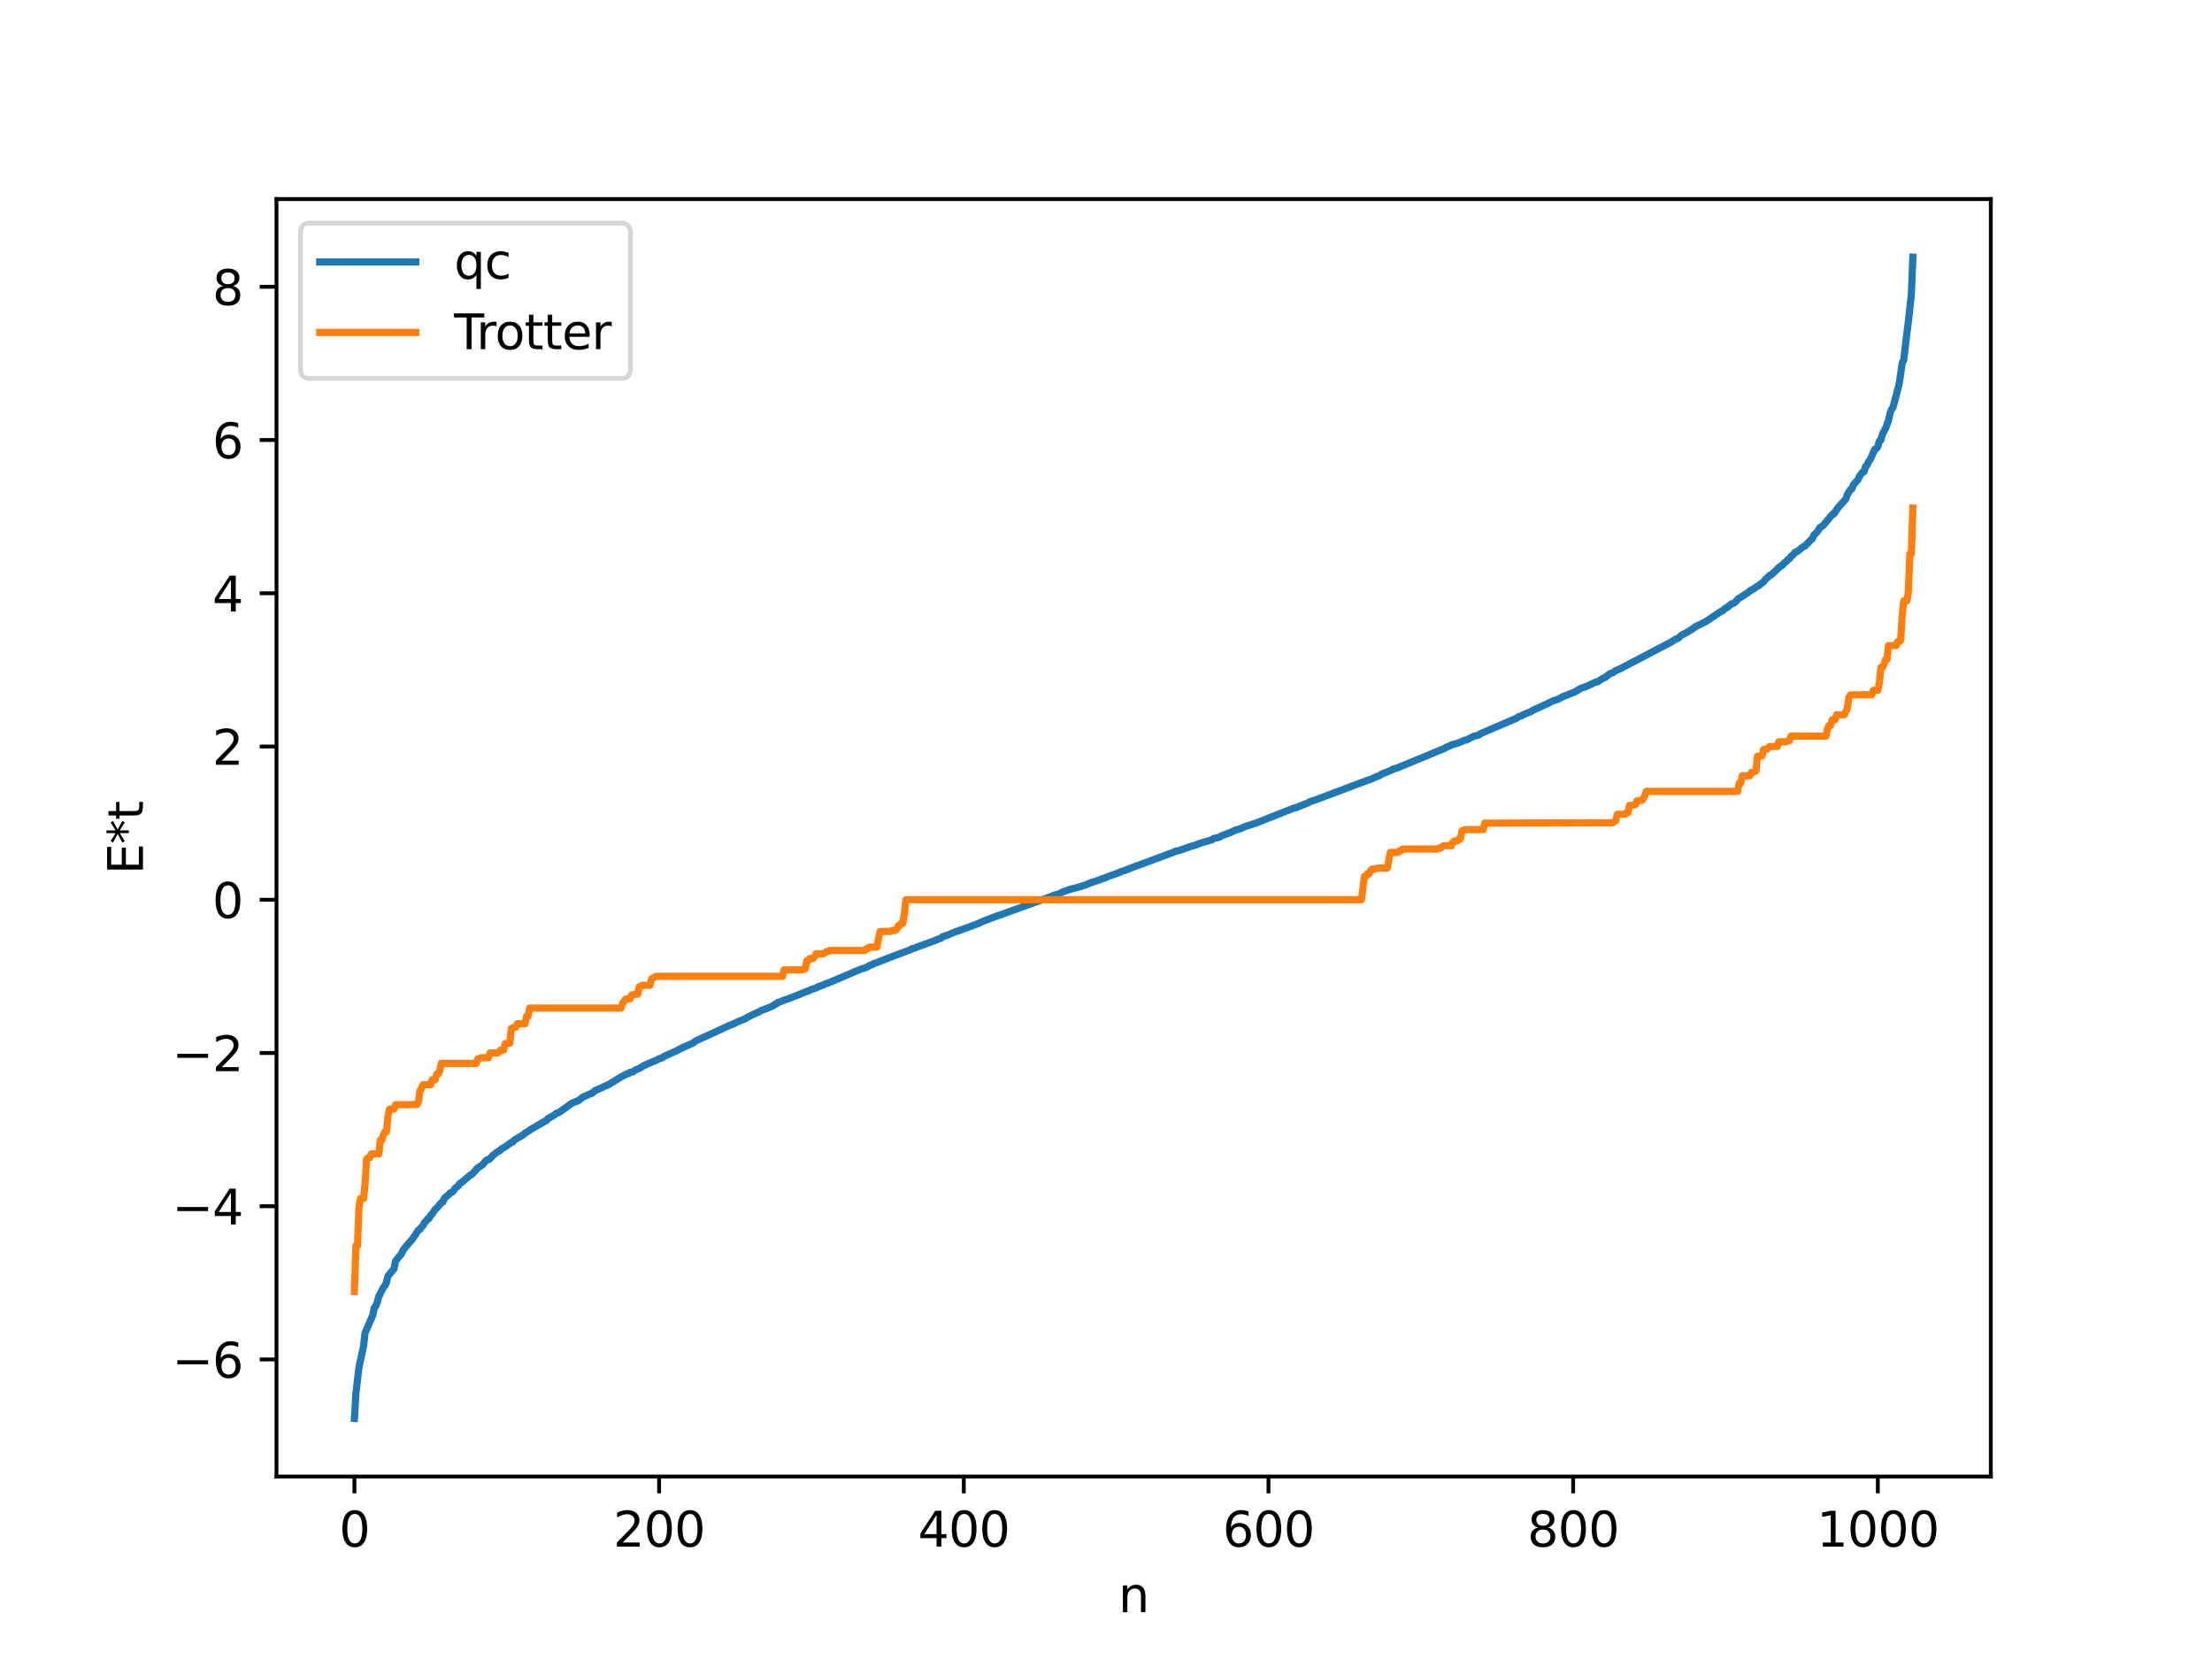 <?xml version="1.0" encoding="utf-8" standalone="no"?>
<!DOCTYPE svg PUBLIC "-//W3C//DTD SVG 1.1//EN"
  "http://www.w3.org/Graphics/SVG/1.1/DTD/svg11.dtd">
<svg xmlns:xlink="http://www.w3.org/1999/xlink" width="460.8pt" height="345.6pt" viewBox="0 0 460.8 345.6" xmlns="http://www.w3.org/2000/svg" version="1.1">
 <defs>
  <style type="text/css">*{stroke-linejoin: round; stroke-linecap: butt}</style>
 </defs>
 <g id="figure_1">
  <g id="patch_1">
   <path d="M 0 345.6 
L 460.8 345.6 
L 460.8 0 
L 0 0 
z
" style="fill: #ffffff"/>
  </g>
  <g id="axes_1">
   <g id="patch_2">
    <path d="M 57.6 307.584 
L 414.72 307.584 
L 414.72 41.472 
L 57.6 41.472 
z
" style="fill: #ffffff"/>
   </g>
   <g id="matplotlib.axis_1">
    <g id="xtick_1">
     <g id="line2d_1">
      <defs>
       <path id="m4ed9a895c9" d="M 0 0 
L 0 3.5 
" style="stroke: #000000; stroke-width: 0.8"/>
      </defs>
      <g>
       <use xlink:href="#m4ed9a895c9" x="73.833" y="307.584" style="stroke: #000000; stroke-width: 0.8"/>
      </g>
     </g>
     <g id="text_1">
      <!-- 0 -->
      <g transform="translate(70.651 322.182) scale(0.1 -0.1)">
       <defs>
        <path id="DejaVuSans-30" d="M 2034 4250 
Q 1547 4250 1301 3770 
Q 1056 3291 1056 2328 
Q 1056 1369 1301 889 
Q 1547 409 2034 409 
Q 2525 409 2770 889 
Q 3016 1369 3016 2328 
Q 3016 3291 2770 3770 
Q 2525 4250 2034 4250 
z
M 2034 4750 
Q 2819 4750 3233 4129 
Q 3647 3509 3647 2328 
Q 3647 1150 3233 529 
Q 2819 -91 2034 -91 
Q 1250 -91 836 529 
Q 422 1150 422 2328 
Q 422 3509 836 4129 
Q 1250 4750 2034 4750 
z
" transform="scale(0.016)"/>
       </defs>
       <use xlink:href="#DejaVuSans-30"/>
      </g>
     </g>
    </g>
    <g id="xtick_2">
     <g id="line2d_2">
      <g>
       <use xlink:href="#m4ed9a895c9" x="137.304" y="307.584" style="stroke: #000000; stroke-width: 0.8"/>
      </g>
     </g>
     <g id="text_2">
      <!-- 200 -->
      <g transform="translate(127.76 322.182) scale(0.1 -0.1)">
       <defs>
        <path id="DejaVuSans-32" d="M 1228 531 
L 3431 531 
L 3431 0 
L 469 0 
L 469 531 
Q 828 903 1448 1529 
Q 2069 2156 2228 2338 
Q 2531 2678 2651 2914 
Q 2772 3150 2772 3378 
Q 2772 3750 2511 3984 
Q 2250 4219 1831 4219 
Q 1534 4219 1204 4116 
Q 875 4013 500 3803 
L 500 4441 
Q 881 4594 1212 4672 
Q 1544 4750 1819 4750 
Q 2544 4750 2975 4387 
Q 3406 4025 3406 3419 
Q 3406 3131 3298 2873 
Q 3191 2616 2906 2266 
Q 2828 2175 2409 1742 
Q 1991 1309 1228 531 
z
" transform="scale(0.016)"/>
       </defs>
       <use xlink:href="#DejaVuSans-32"/>
       <use xlink:href="#DejaVuSans-30" x="63.623"/>
       <use xlink:href="#DejaVuSans-30" x="127.246"/>
      </g>
     </g>
    </g>
    <g id="xtick_3">
     <g id="line2d_3">
      <g>
       <use xlink:href="#m4ed9a895c9" x="200.775" y="307.584" style="stroke: #000000; stroke-width: 0.8"/>
      </g>
     </g>
     <g id="text_3">
      <!-- 400 -->
      <g transform="translate(191.231 322.182) scale(0.1 -0.1)">
       <defs>
        <path id="DejaVuSans-34" d="M 2419 4116 
L 825 1625 
L 2419 1625 
L 2419 4116 
z
M 2253 4666 
L 3047 4666 
L 3047 1625 
L 3713 1625 
L 3713 1100 
L 3047 1100 
L 3047 0 
L 2419 0 
L 2419 1100 
L 313 1100 
L 313 1709 
L 2253 4666 
z
" transform="scale(0.016)"/>
       </defs>
       <use xlink:href="#DejaVuSans-34"/>
       <use xlink:href="#DejaVuSans-30" x="63.623"/>
       <use xlink:href="#DejaVuSans-30" x="127.246"/>
      </g>
     </g>
    </g>
    <g id="xtick_4">
     <g id="line2d_4">
      <g>
       <use xlink:href="#m4ed9a895c9" x="264.246" y="307.584" style="stroke: #000000; stroke-width: 0.8"/>
      </g>
     </g>
     <g id="text_4">
      <!-- 600 -->
      <g transform="translate(254.702 322.182) scale(0.1 -0.1)">
       <defs>
        <path id="DejaVuSans-36" d="M 2113 2584 
Q 1688 2584 1439 2293 
Q 1191 2003 1191 1497 
Q 1191 994 1439 701 
Q 1688 409 2113 409 
Q 2538 409 2786 701 
Q 3034 994 3034 1497 
Q 3034 2003 2786 2293 
Q 2538 2584 2113 2584 
z
M 3366 4563 
L 3366 3988 
Q 3128 4100 2886 4159 
Q 2644 4219 2406 4219 
Q 1781 4219 1451 3797 
Q 1122 3375 1075 2522 
Q 1259 2794 1537 2939 
Q 1816 3084 2150 3084 
Q 2853 3084 3261 2657 
Q 3669 2231 3669 1497 
Q 3669 778 3244 343 
Q 2819 -91 2113 -91 
Q 1303 -91 875 529 
Q 447 1150 447 2328 
Q 447 3434 972 4092 
Q 1497 4750 2381 4750 
Q 2619 4750 2861 4703 
Q 3103 4656 3366 4563 
z
" transform="scale(0.016)"/>
       </defs>
       <use xlink:href="#DejaVuSans-36"/>
       <use xlink:href="#DejaVuSans-30" x="63.623"/>
       <use xlink:href="#DejaVuSans-30" x="127.246"/>
      </g>
     </g>
    </g>
    <g id="xtick_5">
     <g id="line2d_5">
      <g>
       <use xlink:href="#m4ed9a895c9" x="327.717" y="307.584" style="stroke: #000000; stroke-width: 0.8"/>
      </g>
     </g>
     <g id="text_5">
      <!-- 800 -->
      <g transform="translate(318.173 322.182) scale(0.1 -0.1)">
       <defs>
        <path id="DejaVuSans-38" d="M 2034 2216 
Q 1584 2216 1326 1975 
Q 1069 1734 1069 1313 
Q 1069 891 1326 650 
Q 1584 409 2034 409 
Q 2484 409 2743 651 
Q 3003 894 3003 1313 
Q 3003 1734 2745 1975 
Q 2488 2216 2034 2216 
z
M 1403 2484 
Q 997 2584 770 2862 
Q 544 3141 544 3541 
Q 544 4100 942 4425 
Q 1341 4750 2034 4750 
Q 2731 4750 3128 4425 
Q 3525 4100 3525 3541 
Q 3525 3141 3298 2862 
Q 3072 2584 2669 2484 
Q 3125 2378 3379 2068 
Q 3634 1759 3634 1313 
Q 3634 634 3220 271 
Q 2806 -91 2034 -91 
Q 1263 -91 848 271 
Q 434 634 434 1313 
Q 434 1759 690 2068 
Q 947 2378 1403 2484 
z
M 1172 3481 
Q 1172 3119 1398 2916 
Q 1625 2713 2034 2713 
Q 2441 2713 2670 2916 
Q 2900 3119 2900 3481 
Q 2900 3844 2670 4047 
Q 2441 4250 2034 4250 
Q 1625 4250 1398 4047 
Q 1172 3844 1172 3481 
z
" transform="scale(0.016)"/>
       </defs>
       <use xlink:href="#DejaVuSans-38"/>
       <use xlink:href="#DejaVuSans-30" x="63.623"/>
       <use xlink:href="#DejaVuSans-30" x="127.246"/>
      </g>
     </g>
    </g>
    <g id="xtick_6">
     <g id="line2d_6">
      <g>
       <use xlink:href="#m4ed9a895c9" x="391.188" y="307.584" style="stroke: #000000; stroke-width: 0.8"/>
      </g>
     </g>
     <g id="text_6">
      <!-- 1000 -->
      <g transform="translate(378.463 322.182) scale(0.1 -0.1)">
       <defs>
        <path id="DejaVuSans-31" d="M 794 531 
L 1825 531 
L 1825 4091 
L 703 3866 
L 703 4441 
L 1819 4666 
L 2450 4666 
L 2450 531 
L 3481 531 
L 3481 0 
L 794 0 
L 794 531 
z
" transform="scale(0.016)"/>
       </defs>
       <use xlink:href="#DejaVuSans-31"/>
       <use xlink:href="#DejaVuSans-30" x="63.623"/>
       <use xlink:href="#DejaVuSans-30" x="127.246"/>
       <use xlink:href="#DejaVuSans-30" x="190.869"/>
      </g>
     </g>
    </g>
    <g id="text_7">
     <!-- n -->
     <g transform="translate(232.991 335.861) scale(0.1 -0.1)">
      <defs>
       <path id="DejaVuSans-6e" d="M 3513 2113 
L 3513 0 
L 2938 0 
L 2938 2094 
Q 2938 2591 2744 2837 
Q 2550 3084 2163 3084 
Q 1697 3084 1428 2787 
Q 1159 2491 1159 1978 
L 1159 0 
L 581 0 
L 581 3500 
L 1159 3500 
L 1159 2956 
Q 1366 3272 1645 3428 
Q 1925 3584 2291 3584 
Q 2894 3584 3203 3211 
Q 3513 2838 3513 2113 
z
" transform="scale(0.016)"/>
      </defs>
      <use xlink:href="#DejaVuSans-6e"/>
     </g>
    </g>
   </g>
   <g id="matplotlib.axis_2">
    <g id="ytick_1">
     <g id="line2d_7">
      <defs>
       <path id="mcf052780b2" d="M 0 0 
L -3.5 0 
" style="stroke: #000000; stroke-width: 0.8"/>
      </defs>
      <g>
       <use xlink:href="#mcf052780b2" x="57.6" y="283.199" style="stroke: #000000; stroke-width: 0.8"/>
      </g>
     </g>
     <g id="text_8">
      <!-- −6 -->
      <g transform="translate(35.858 286.998) scale(0.1 -0.1)">
       <defs>
        <path id="DejaVuSans-2212" d="M 678 2272 
L 4684 2272 
L 4684 1741 
L 678 1741 
L 678 2272 
z
" transform="scale(0.016)"/>
       </defs>
       <use xlink:href="#DejaVuSans-2212"/>
       <use xlink:href="#DejaVuSans-36" x="83.789"/>
      </g>
     </g>
    </g>
    <g id="ytick_2">
     <g id="line2d_8">
      <g>
       <use xlink:href="#mcf052780b2" x="57.6" y="251.277" style="stroke: #000000; stroke-width: 0.8"/>
      </g>
     </g>
     <g id="text_9">
      <!-- −4 -->
      <g transform="translate(35.858 255.076) scale(0.1 -0.1)">
       <use xlink:href="#DejaVuSans-2212"/>
       <use xlink:href="#DejaVuSans-34" x="83.789"/>
      </g>
     </g>
    </g>
    <g id="ytick_3">
     <g id="line2d_9">
      <g>
       <use xlink:href="#mcf052780b2" x="57.6" y="219.354" style="stroke: #000000; stroke-width: 0.8"/>
      </g>
     </g>
     <g id="text_10">
      <!-- −2 -->
      <g transform="translate(35.858 223.154) scale(0.1 -0.1)">
       <use xlink:href="#DejaVuSans-2212"/>
       <use xlink:href="#DejaVuSans-32" x="83.789"/>
      </g>
     </g>
    </g>
    <g id="ytick_4">
     <g id="line2d_10">
      <g>
       <use xlink:href="#mcf052780b2" x="57.6" y="187.432" style="stroke: #000000; stroke-width: 0.8"/>
      </g>
     </g>
     <g id="text_11">
      <!-- 0 -->
      <g transform="translate(44.237 191.232) scale(0.1 -0.1)">
       <use xlink:href="#DejaVuSans-30"/>
      </g>
     </g>
    </g>
    <g id="ytick_5">
     <g id="line2d_11">
      <g>
       <use xlink:href="#mcf052780b2" x="57.6" y="155.51" style="stroke: #000000; stroke-width: 0.8"/>
      </g>
     </g>
     <g id="text_12">
      <!-- 2 -->
      <g transform="translate(44.237 159.309) scale(0.1 -0.1)">
       <use xlink:href="#DejaVuSans-32"/>
      </g>
     </g>
    </g>
    <g id="ytick_6">
     <g id="line2d_12">
      <g>
       <use xlink:href="#mcf052780b2" x="57.6" y="123.588" style="stroke: #000000; stroke-width: 0.8"/>
      </g>
     </g>
     <g id="text_13">
      <!-- 4 -->
      <g transform="translate(44.237 127.387) scale(0.1 -0.1)">
       <use xlink:href="#DejaVuSans-34"/>
      </g>
     </g>
    </g>
    <g id="ytick_7">
     <g id="line2d_13">
      <g>
       <use xlink:href="#mcf052780b2" x="57.6" y="91.666" style="stroke: #000000; stroke-width: 0.8"/>
      </g>
     </g>
     <g id="text_14">
      <!-- 6 -->
      <g transform="translate(44.237 95.465) scale(0.1 -0.1)">
       <use xlink:href="#DejaVuSans-36"/>
      </g>
     </g>
    </g>
    <g id="ytick_8">
     <g id="line2d_14">
      <g>
       <use xlink:href="#mcf052780b2" x="57.6" y="59.744" style="stroke: #000000; stroke-width: 0.8"/>
      </g>
     </g>
     <g id="text_15">
      <!-- 8 -->
      <g transform="translate(44.237 63.543) scale(0.1 -0.1)">
       <use xlink:href="#DejaVuSans-38"/>
      </g>
     </g>
    </g>
    <g id="text_16">
     <!-- E*t -->
     <g transform="translate(29.778 182.148) rotate(-90) scale(0.1 -0.1)">
      <defs>
       <path id="DejaVuSans-45" d="M 628 4666 
L 3578 4666 
L 3578 4134 
L 1259 4134 
L 1259 2753 
L 3481 2753 
L 3481 2222 
L 1259 2222 
L 1259 531 
L 3634 531 
L 3634 0 
L 628 0 
L 628 4666 
z
" transform="scale(0.016)"/>
       <path id="DejaVuSans-2a" d="M 3009 3897 
L 1888 3291 
L 3009 2681 
L 2828 2375 
L 1778 3009 
L 1778 1831 
L 1422 1831 
L 1422 3009 
L 372 2375 
L 191 2681 
L 1313 3291 
L 191 3897 
L 372 4206 
L 1422 3572 
L 1422 4750 
L 1778 4750 
L 1778 3572 
L 2828 4206 
L 3009 3897 
z
" transform="scale(0.016)"/>
       <path id="DejaVuSans-74" d="M 1172 4494 
L 1172 3500 
L 2356 3500 
L 2356 3053 
L 1172 3053 
L 1172 1153 
Q 1172 725 1289 603 
Q 1406 481 1766 481 
L 2356 481 
L 2356 0 
L 1766 0 
Q 1100 0 847 248 
Q 594 497 594 1153 
L 594 3053 
L 172 3053 
L 172 3500 
L 594 3500 
L 594 4494 
L 1172 4494 
z
" transform="scale(0.016)"/>
      </defs>
      <use xlink:href="#DejaVuSans-45"/>
      <use xlink:href="#DejaVuSans-2a" x="63.184"/>
      <use xlink:href="#DejaVuSans-74" x="113.184"/>
     </g>
    </g>
   </g>
   <g id="line2d_15">
    <path d="M 73.833 295.488 
L 74.15 290.152 
L 74.785 284.804 
L 75.737 280.423 
L 76.054 277.636 
L 77.006 275.485 
L 77.641 274.014 
L 77.958 272.476 
L 78.276 272.066 
L 78.593 271.277 
L 78.91 270.069 
L 79.862 268.203 
L 80.18 267.825 
L 80.497 267.226 
L 80.815 265.847 
L 81.767 264.678 
L 82.084 264.309 
L 82.401 262.707 
L 83.671 261.125 
L 83.988 260.389 
L 85.575 258.499 
L 85.892 258.173 
L 87.162 256.248 
L 87.479 256.104 
L 87.796 255.614 
L 88.114 255.341 
L 88.431 254.673 
L 88.748 254.428 
L 89.066 253.928 
L 89.383 253.822 
L 89.7 253.171 
L 90.018 252.92 
L 90.653 251.912 
L 90.97 251.701 
L 91.922 250.541 
L 92.239 250.431 
L 92.557 249.634 
L 93.509 248.827 
L 93.826 248.481 
L 94.143 248.364 
L 94.461 248.116 
L 94.778 247.558 
L 95.413 247.086 
L 95.73 246.6 
L 96.365 246.169 
L 97.952 244.802 
L 98.269 244.669 
L 99.539 243.277 
L 100.491 242.678 
L 101.125 241.873 
L 101.443 241.627 
L 101.76 241.59 
L 102.077 241.357 
L 102.712 240.677 
L 103.347 240.148 
L 104.299 239.535 
L 104.616 239.221 
L 104.934 239.088 
L 105.568 238.676 
L 106.203 238.232 
L 106.52 237.965 
L 106.838 237.88 
L 107.155 237.492 
L 109.059 236.361 
L 109.377 236.019 
L 109.694 235.892 
L 110.646 235.233 
L 112.55 234.139 
L 113.502 233.563 
L 113.82 233.445 
L 114.137 233.019 
L 114.454 232.899 
L 114.772 232.643 
L 115.089 232.533 
L 116.041 231.832 
L 116.358 231.808 
L 119.215 229.772 
L 120.167 229.419 
L 120.484 229.279 
L 121.436 228.532 
L 123.023 227.847 
L 123.34 227.746 
L 123.975 227.183 
L 124.61 226.933 
L 127.148 225.75 
L 127.466 225.468 
L 127.783 225.356 
L 129.053 224.531 
L 130.639 223.672 
L 130.957 223.637 
L 131.274 223.374 
L 131.909 223.278 
L 132.226 222.969 
L 133.178 222.563 
L 134.13 221.991 
L 136.034 221.133 
L 136.669 220.908 
L 137.304 220.542 
L 137.621 220.505 
L 138.573 219.952 
L 140.795 218.971 
L 141.429 218.61 
L 142.699 218.021 
L 144.286 217.33 
L 144.92 216.849 
L 148.094 215.399 
L 151.902 213.629 
L 152.537 213.406 
L 153.806 212.799 
L 155.076 212.288 
L 156.345 211.586 
L 158.249 210.713 
L 158.567 210.482 
L 159.201 210.297 
L 160.153 209.913 
L 161.105 209.502 
L 161.423 209.201 
L 161.74 209.133 
L 162.058 208.821 
L 162.375 208.763 
L 163.01 208.486 
L 164.914 207.8 
L 165.548 207.534 
L 166.5 207.18 
L 167.135 206.9 
L 168.087 206.519 
L 168.405 206.467 
L 168.722 206.239 
L 169.357 206.009 
L 169.991 205.839 
L 170.309 205.602 
L 171.578 205.163 
L 171.896 204.956 
L 172.53 204.781 
L 179.195 201.937 
L 180.464 201.537 
L 181.416 201.002 
L 181.734 200.932 
L 182.051 200.696 
L 182.686 200.527 
L 183.32 200.265 
L 185.542 199.39 
L 189.667 197.84 
L 189.985 197.613 
L 190.302 197.588 
L 191.254 197.213 
L 194.745 195.939 
L 195.38 195.661 
L 196.015 195.458 
L 196.332 195.144 
L 197.601 194.733 
L 198.236 194.422 
L 199.188 194.06 
L 200.775 193.503 
L 203.631 192.448 
L 204.9 191.871 
L 207.757 190.782 
L 208.391 190.596 
L 209.026 190.353 
L 218.547 186.902 
L 219.181 186.703 
L 219.499 186.501 
L 220.451 186.278 
L 221.403 185.79 
L 222.99 185.251 
L 224.894 184.751 
L 225.529 184.523 
L 226.163 184.364 
L 227.115 183.926 
L 229.02 183.305 
L 229.654 183.03 
L 229.972 182.989 
L 230.606 182.678 
L 233.145 181.778 
L 233.462 181.58 
L 234.415 181.305 
L 236.319 180.539 
L 237.271 180.211 
L 244.57 177.493 
L 244.887 177.301 
L 245.522 177.22 
L 248.378 176.215 
L 249.013 176.062 
L 249.965 175.679 
L 252.504 174.94 
L 252.821 174.672 
L 253.773 174.453 
L 254.091 174.385 
L 254.408 174.131 
L 256.312 173.434 
L 257.264 172.963 
L 258.534 172.596 
L 259.168 172.262 
L 261.707 171.445 
L 262.659 171.067 
L 263.929 170.556 
L 269.641 168.303 
L 269.958 168.276 
L 270.593 167.983 
L 272.497 167.262 
L 272.815 167.01 
L 274.084 166.617 
L 285.191 162.43 
L 285.509 162.381 
L 286.461 161.912 
L 287.096 161.672 
L 287.413 161.571 
L 287.73 161.306 
L 289.952 160.394 
L 290.269 160.197 
L 290.904 160.038 
L 301.059 155.846 
L 301.377 155.596 
L 302.011 155.395 
L 302.329 155.179 
L 303.598 154.841 
L 305.185 154.183 
L 305.502 154.147 
L 306.454 153.649 
L 307.089 153.356 
L 308.041 153.142 
L 308.358 152.863 
L 315.975 149.592 
L 316.292 149.322 
L 316.927 149.119 
L 317.562 148.792 
L 318.196 148.526 
L 318.831 148.285 
L 319.466 147.895 
L 321.053 147.194 
L 323.591 145.979 
L 324.543 145.689 
L 325.496 145.15 
L 328.034 144.154 
L 329.304 143.391 
L 330.256 143.083 
L 332.477 142.065 
L 332.795 142.04 
L 333.747 141.4 
L 334.381 141.138 
L 335.334 140.357 
L 335.968 140.142 
L 336.603 139.686 
L 337.238 139.457 
L 348.345 133.632 
L 348.98 133.191 
L 349.615 132.951 
L 350.249 132.355 
L 351.201 131.843 
L 352.471 131.092 
L 353.105 130.606 
L 355.327 129.501 
L 355.962 129.082 
L 358.5 127.362 
L 358.818 127.259 
L 359.453 126.693 
L 359.77 126.567 
L 360.722 125.774 
L 361.039 125.736 
L 361.674 125.274 
L 361.991 124.823 
L 364.213 123.403 
L 364.53 123.088 
L 365.482 122.578 
L 366.117 122.063 
L 366.434 121.977 
L 366.752 121.654 
L 367.386 121.238 
L 367.704 120.761 
L 368.339 120.203 
L 368.656 119.848 
L 368.973 119.755 
L 369.608 119.171 
L 370.877 117.957 
L 371.195 117.843 
L 371.829 117.152 
L 372.147 116.95 
L 372.464 116.565 
L 372.781 116.382 
L 373.099 115.903 
L 373.416 115.693 
L 374.051 114.965 
L 374.368 114.897 
L 375.003 114.398 
L 375.638 113.892 
L 375.955 113.791 
L 377.224 112.474 
L 377.542 112.225 
L 377.859 111.49 
L 378.494 110.882 
L 379.129 109.884 
L 379.763 109.513 
L 381.667 107.203 
L 381.985 107.107 
L 382.937 105.703 
L 384.524 103.946 
L 384.841 103.007 
L 385.476 101.97 
L 385.793 101.84 
L 386.11 100.957 
L 386.745 100.277 
L 387.062 99.923 
L 387.38 99.156 
L 388.015 98.382 
L 388.332 98.242 
L 388.649 97.138 
L 388.967 96.882 
L 389.284 96.136 
L 389.601 95.736 
L 390.553 93.589 
L 390.871 93.455 
L 391.188 93.018 
L 391.505 91.896 
L 391.823 91.668 
L 392.14 90.465 
L 392.775 89.268 
L 393.41 87.601 
L 393.727 86.111 
L 394.044 85.271 
L 394.362 84.83 
L 395.631 79.981 
L 396.266 75.606 
L 396.583 74.982 
L 397.218 69.608 
L 397.535 67.068 
L 398.17 61.328 
L 398.487 53.568 
L 398.487 53.568 
" clip-path="url(#p324b9bd4c5)" style="fill: none; stroke: #1f77b4; stroke-width: 1.5; stroke-linecap: square"/>
   </g>
   <g id="line2d_16">
    <path d="M 73.833 269.032 
L 74.15 259.51 
L 74.467 259.51 
L 74.785 251.371 
L 75.102 249.68 
L 75.737 249.68 
L 76.054 246.635 
L 76.372 241.494 
L 76.689 241.178 
L 77.006 241.178 
L 77.324 240.383 
L 78.91 240.383 
L 79.228 237.483 
L 79.545 237.483 
L 79.862 236.433 
L 80.18 235.784 
L 80.497 235.784 
L 80.815 232.577 
L 81.132 231.067 
L 82.084 231.041 
L 82.401 230.148 
L 86.844 230.097 
L 87.162 229.608 
L 87.479 227.284 
L 87.796 226.77 
L 88.114 225.966 
L 89.7 225.966 
L 90.018 224.938 
L 90.653 224.938 
L 90.97 223.744 
L 91.287 223.744 
L 91.605 223.122 
L 91.922 221.522 
L 99.221 221.522 
L 99.539 220.568 
L 99.856 220.568 
L 100.173 220.343 
L 101.76 220.343 
L 102.077 219.354 
L 103.664 219.354 
L 103.981 219.132 
L 104.299 218.746 
L 104.934 218.746 
L 105.251 217.391 
L 106.203 217.323 
L 106.52 214.264 
L 107.155 213.962 
L 107.472 213.962 
L 107.79 213.258 
L 109.377 213.258 
L 109.694 211.712 
L 110.011 211.712 
L 110.329 210.005 
L 129.37 210.005 
L 129.687 209.034 
L 130.322 208.122 
L 131.274 208.064 
L 131.591 207.27 
L 131.909 207.27 
L 132.226 207.089 
L 132.861 207.089 
L 133.178 205.561 
L 133.496 205.561 
L 133.813 205.241 
L 135.4 205.241 
L 135.717 203.938 
L 136.669 203.393 
L 163.01 203.393 
L 163.327 202.041 
L 167.135 202.041 
L 167.453 201.794 
L 167.77 201.794 
L 168.087 200.12 
L 168.405 200.12 
L 168.722 199.673 
L 169.357 199.673 
L 169.674 199.385 
L 169.991 198.694 
L 171.578 198.694 
L 172.213 198.208 
L 172.53 198.208 
L 172.848 198.001 
L 180.147 198.001 
L 180.464 197.646 
L 180.781 197.646 
L 181.099 197.297 
L 182.686 197.297 
L 183.32 194.044 
L 185.542 194.015 
L 185.859 193.826 
L 186.494 193.826 
L 186.811 193.54 
L 187.129 192.825 
L 187.446 192.825 
L 187.763 192.34 
L 188.081 192.34 
L 188.398 190.317 
L 188.715 187.432 
L 283.605 187.432 
L 284.239 182.525 
L 284.557 182.525 
L 284.874 182.04 
L 285.191 182.04 
L 285.509 181.325 
L 285.826 181.039 
L 286.461 181.039 
L 286.778 180.85 
L 289 180.821 
L 289.634 177.568 
L 291.221 177.568 
L 291.539 177.219 
L 291.856 177.219 
L 292.173 176.864 
L 299.472 176.864 
L 299.79 176.657 
L 300.107 176.657 
L 300.742 176.17 
L 302.329 176.17 
L 302.646 175.48 
L 302.963 175.191 
L 303.598 175.191 
L 303.915 174.745 
L 304.233 174.745 
L 304.55 173.071 
L 304.867 173.071 
L 305.185 172.824 
L 308.993 172.824 
L 309.31 171.471 
L 335.968 171.397 
L 336.603 170.927 
L 336.92 169.624 
L 338.507 169.624 
L 338.824 169.304 
L 339.142 169.304 
L 339.459 167.776 
L 340.094 167.776 
L 340.411 167.595 
L 340.729 167.595 
L 341.046 166.801 
L 341.681 166.743 
L 341.998 166.743 
L 342.315 166.39 
L 342.633 165.83 
L 342.95 164.86 
L 361.991 164.86 
L 362.309 163.152 
L 362.626 163.152 
L 362.943 161.607 
L 364.53 161.607 
L 364.848 160.903 
L 365.165 160.903 
L 365.8 160.6 
L 366.117 157.542 
L 367.069 157.474 
L 367.386 156.118 
L 368.021 156.118 
L 368.656 155.51 
L 370.243 155.51 
L 370.56 154.522 
L 372.147 154.522 
L 372.464 154.296 
L 372.781 154.296 
L 373.099 153.343 
L 380.398 153.343 
L 380.715 151.743 
L 381.033 151.121 
L 381.35 151.121 
L 381.667 149.927 
L 382.302 149.927 
L 382.62 148.899 
L 384.206 148.899 
L 384.841 147.581 
L 385.158 145.257 
L 385.476 144.767 
L 389.919 144.717 
L 390.236 143.823 
L 391.188 143.797 
L 391.505 142.288 
L 391.823 139.081 
L 392.14 139.081 
L 392.458 138.432 
L 392.775 137.382 
L 393.092 137.382 
L 393.41 134.482 
L 394.996 134.482 
L 395.314 133.686 
L 395.631 133.686 
L 395.948 133.371 
L 396.266 128.23 
L 396.583 125.184 
L 397.218 125.184 
L 397.535 123.494 
L 397.853 115.355 
L 398.17 115.355 
L 398.487 105.833 
L 398.487 105.833 
" clip-path="url(#p324b9bd4c5)" style="fill: none; stroke: #ff7f0e; stroke-width: 1.5; stroke-linecap: square"/>
   </g>
   <g id="patch_3">
    <path d="M 57.6 307.584 
L 57.6 41.472 
" style="fill: none; stroke: #000000; stroke-width: 0.8; stroke-linejoin: miter; stroke-linecap: square"/>
   </g>
   <g id="patch_4">
    <path d="M 414.72 307.584 
L 414.72 41.472 
" style="fill: none; stroke: #000000; stroke-width: 0.8; stroke-linejoin: miter; stroke-linecap: square"/>
   </g>
   <g id="patch_5">
    <path d="M 57.6 307.584 
L 414.72 307.584 
" style="fill: none; stroke: #000000; stroke-width: 0.8; stroke-linejoin: miter; stroke-linecap: square"/>
   </g>
   <g id="patch_6">
    <path d="M 57.6 41.472 
L 414.72 41.472 
" style="fill: none; stroke: #000000; stroke-width: 0.8; stroke-linejoin: miter; stroke-linecap: square"/>
   </g>
   <g id="legend_1">
    <g id="patch_7">
     <path d="M 64.6 78.828 
L 129.342 78.828 
Q 131.342 78.828 131.342 76.828 
L 131.342 48.472 
Q 131.342 46.472 129.342 46.472 
L 64.6 46.472 
Q 62.6 46.472 62.6 48.472 
L 62.6 76.828 
Q 62.6 78.828 64.6 78.828 
z
" style="fill: #ffffff; opacity: 0.8; stroke: #cccccc; stroke-linejoin: miter"/>
    </g>
    <g id="line2d_17">
     <path d="M 66.6 54.57 
L 76.6 54.57 
L 86.6 54.57 
" style="fill: none; stroke: #1f77b4; stroke-width: 1.5; stroke-linecap: square"/>
    </g>
    <g id="text_17">
     <!-- qc -->
     <g transform="translate(94.6 58.07) scale(0.1 -0.1)">
      <defs>
       <path id="DejaVuSans-71" d="M 947 1747 
Q 947 1113 1208 752 
Q 1469 391 1925 391 
Q 2381 391 2643 752 
Q 2906 1113 2906 1747 
Q 2906 2381 2643 2742 
Q 2381 3103 1925 3103 
Q 1469 3103 1208 2742 
Q 947 2381 947 1747 
z
M 2906 525 
Q 2725 213 2448 61 
Q 2172 -91 1784 -91 
Q 1150 -91 751 415 
Q 353 922 353 1747 
Q 353 2572 751 3078 
Q 1150 3584 1784 3584 
Q 2172 3584 2448 3432 
Q 2725 3281 2906 2969 
L 2906 3500 
L 3481 3500 
L 3481 -1331 
L 2906 -1331 
L 2906 525 
z
" transform="scale(0.016)"/>
       <path id="DejaVuSans-63" d="M 3122 3366 
L 3122 2828 
Q 2878 2963 2633 3030 
Q 2388 3097 2138 3097 
Q 1578 3097 1268 2742 
Q 959 2388 959 1747 
Q 959 1106 1268 751 
Q 1578 397 2138 397 
Q 2388 397 2633 464 
Q 2878 531 3122 666 
L 3122 134 
Q 2881 22 2623 -34 
Q 2366 -91 2075 -91 
Q 1284 -91 818 406 
Q 353 903 353 1747 
Q 353 2603 823 3093 
Q 1294 3584 2113 3584 
Q 2378 3584 2631 3529 
Q 2884 3475 3122 3366 
z
" transform="scale(0.016)"/>
      </defs>
      <use xlink:href="#DejaVuSans-71"/>
      <use xlink:href="#DejaVuSans-63" x="63.477"/>
     </g>
    </g>
    <g id="line2d_18">
     <path d="M 66.6 69.249 
L 76.6 69.249 
L 86.6 69.249 
" style="fill: none; stroke: #ff7f0e; stroke-width: 1.5; stroke-linecap: square"/>
    </g>
    <g id="text_18">
     <!-- Trotter -->
     <g transform="translate(94.6 72.749) scale(0.1 -0.1)">
      <defs>
       <path id="DejaVuSans-54" d="M -19 4666 
L 3928 4666 
L 3928 4134 
L 2272 4134 
L 2272 0 
L 1638 0 
L 1638 4134 
L -19 4134 
L -19 4666 
z
" transform="scale(0.016)"/>
       <path id="DejaVuSans-72" d="M 2631 2963 
Q 2534 3019 2420 3045 
Q 2306 3072 2169 3072 
Q 1681 3072 1420 2755 
Q 1159 2438 1159 1844 
L 1159 0 
L 581 0 
L 581 3500 
L 1159 3500 
L 1159 2956 
Q 1341 3275 1631 3429 
Q 1922 3584 2338 3584 
Q 2397 3584 2469 3576 
Q 2541 3569 2628 3553 
L 2631 2963 
z
" transform="scale(0.016)"/>
       <path id="DejaVuSans-6f" d="M 1959 3097 
Q 1497 3097 1228 2736 
Q 959 2375 959 1747 
Q 959 1119 1226 758 
Q 1494 397 1959 397 
Q 2419 397 2687 759 
Q 2956 1122 2956 1747 
Q 2956 2369 2687 2733 
Q 2419 3097 1959 3097 
z
M 1959 3584 
Q 2709 3584 3137 3096 
Q 3566 2609 3566 1747 
Q 3566 888 3137 398 
Q 2709 -91 1959 -91 
Q 1206 -91 779 398 
Q 353 888 353 1747 
Q 353 2609 779 3096 
Q 1206 3584 1959 3584 
z
" transform="scale(0.016)"/>
       <path id="DejaVuSans-65" d="M 3597 1894 
L 3597 1613 
L 953 1613 
Q 991 1019 1311 708 
Q 1631 397 2203 397 
Q 2534 397 2845 478 
Q 3156 559 3463 722 
L 3463 178 
Q 3153 47 2828 -22 
Q 2503 -91 2169 -91 
Q 1331 -91 842 396 
Q 353 884 353 1716 
Q 353 2575 817 3079 
Q 1281 3584 2069 3584 
Q 2775 3584 3186 3129 
Q 3597 2675 3597 1894 
z
M 3022 2063 
Q 3016 2534 2758 2815 
Q 2500 3097 2075 3097 
Q 1594 3097 1305 2825 
Q 1016 2553 972 2059 
L 3022 2063 
z
" transform="scale(0.016)"/>
      </defs>
      <use xlink:href="#DejaVuSans-54"/>
      <use xlink:href="#DejaVuSans-72" x="46.334"/>
      <use xlink:href="#DejaVuSans-6f" x="85.197"/>
      <use xlink:href="#DejaVuSans-74" x="146.379"/>
      <use xlink:href="#DejaVuSans-74" x="185.588"/>
      <use xlink:href="#DejaVuSans-65" x="224.797"/>
      <use xlink:href="#DejaVuSans-72" x="286.32"/>
     </g>
    </g>
   </g>
  </g>
 </g>
 <defs>
  <clipPath id="p324b9bd4c5">
   <rect x="57.6" y="41.472" width="357.12" height="266.112"/>
  </clipPath>
 </defs>
</svg>
